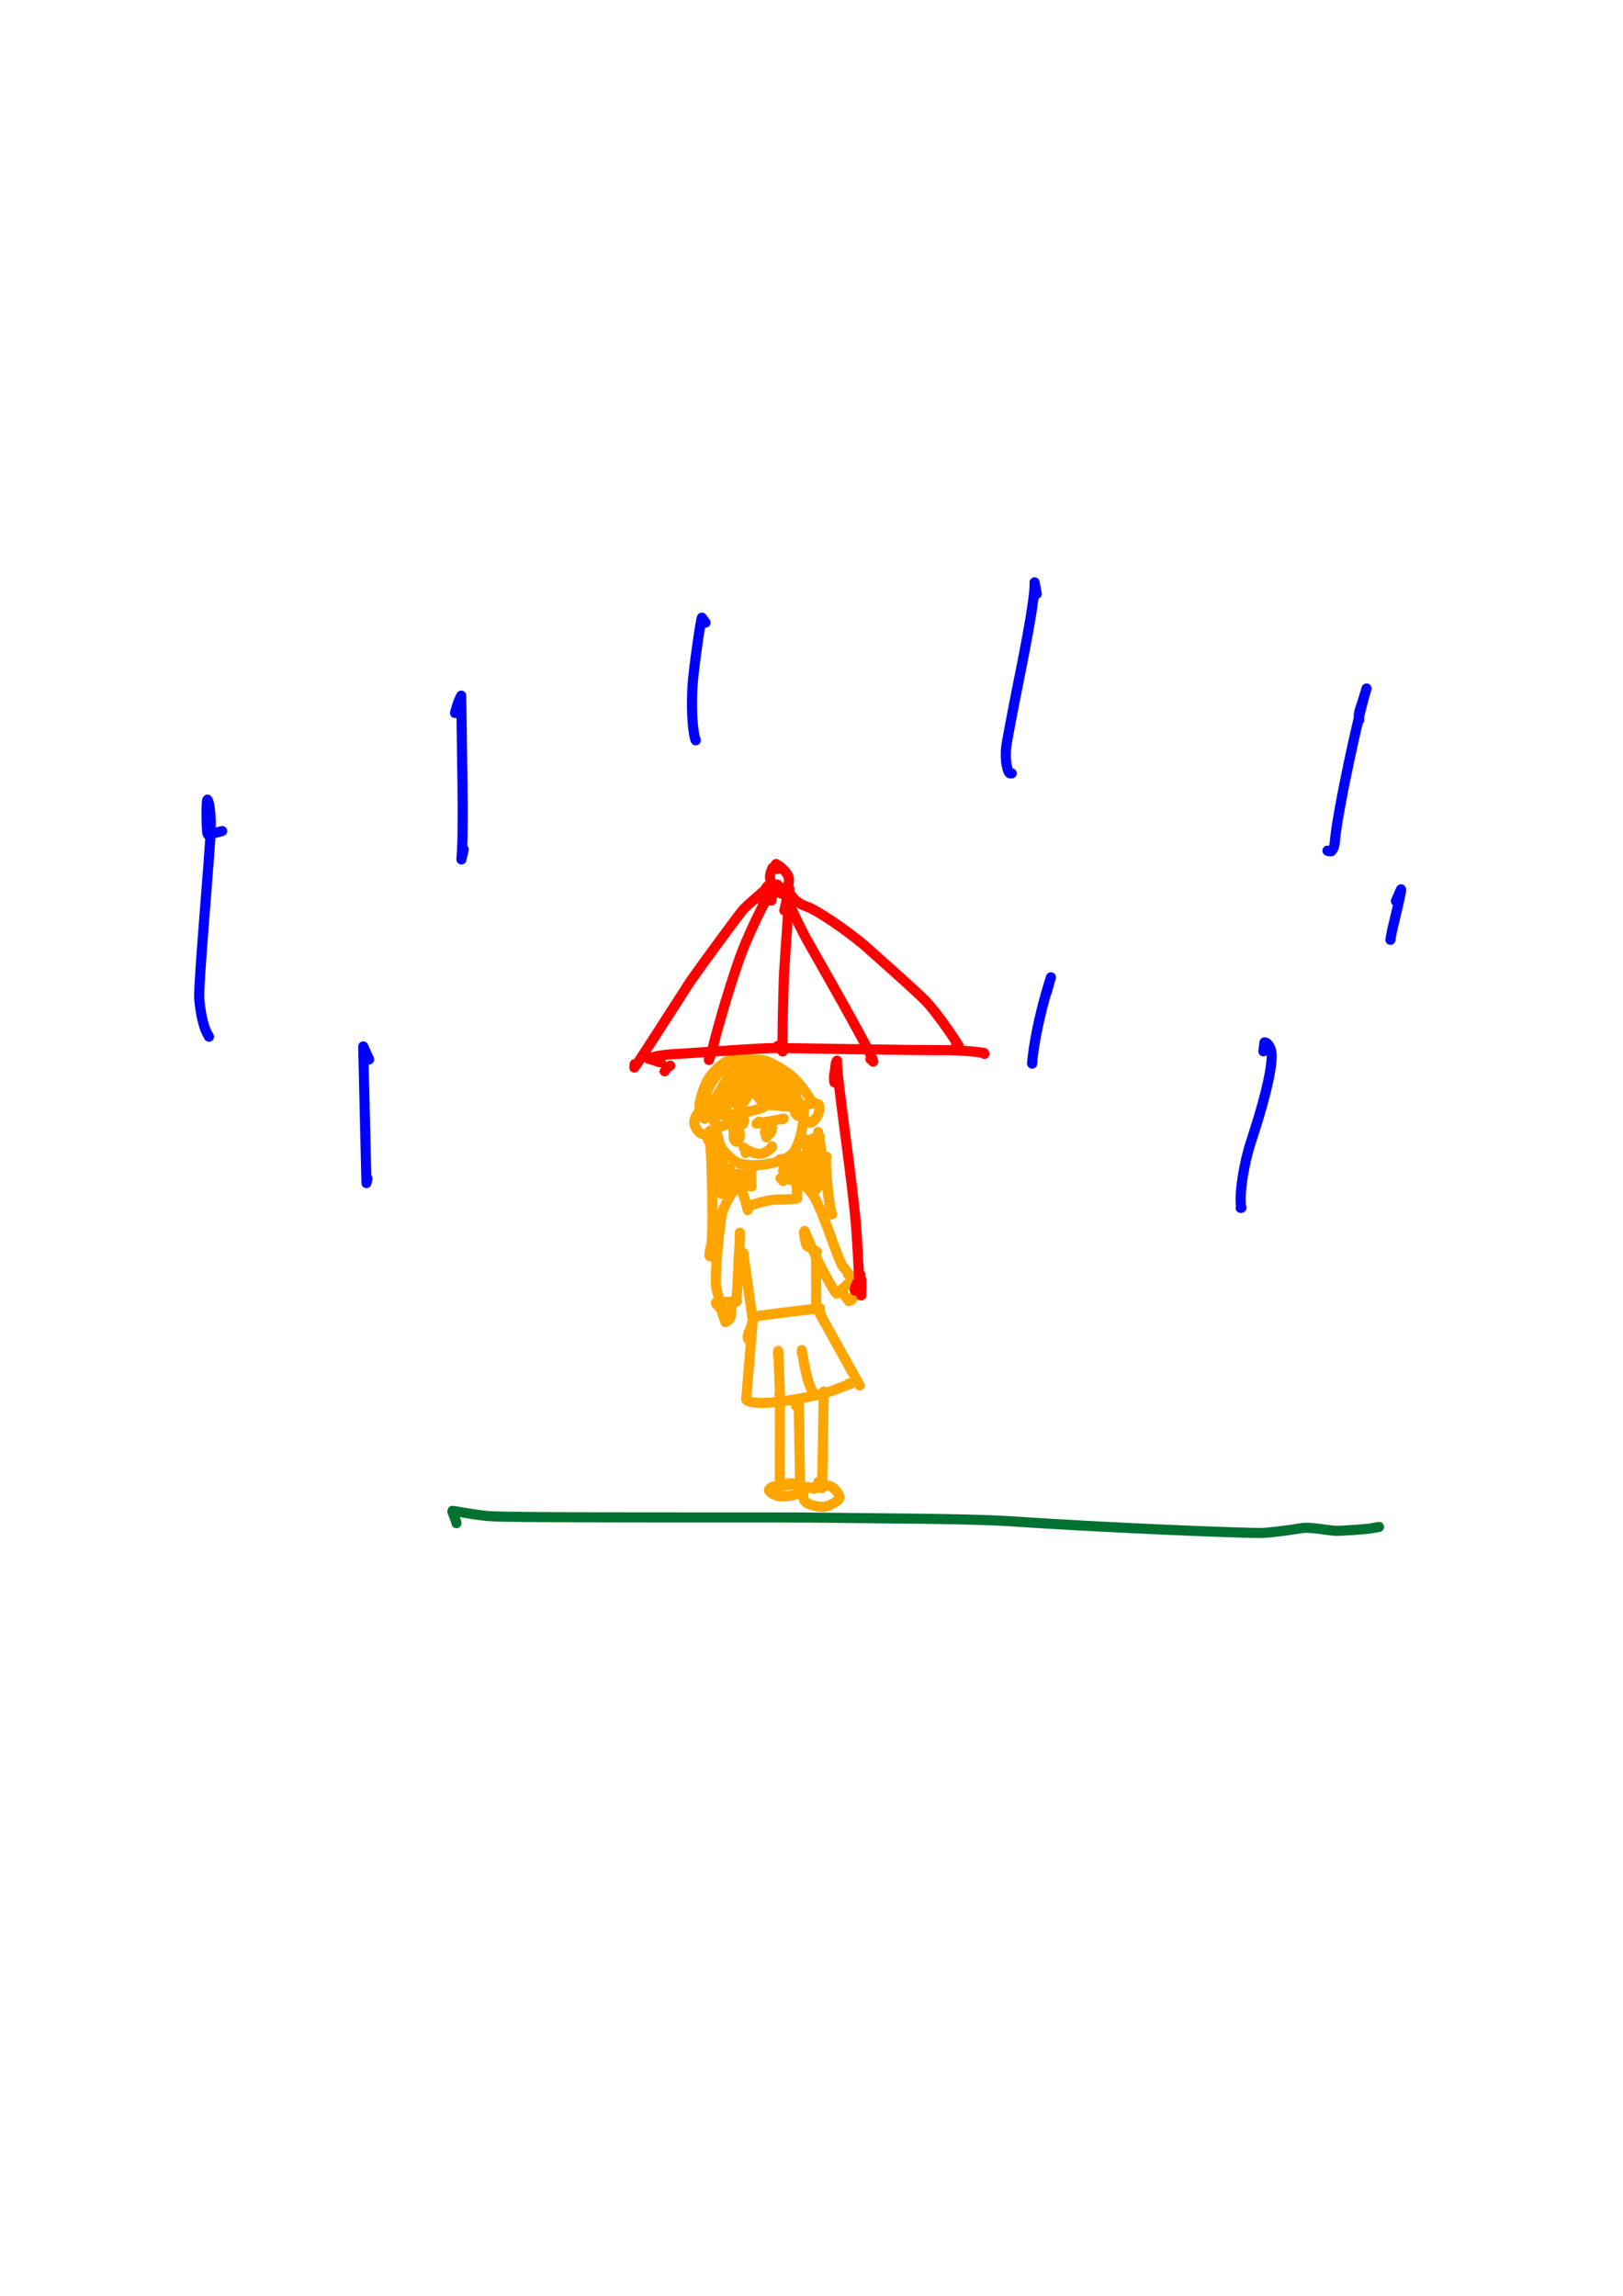 <?xml version="1.0" encoding="UTF-8" standalone="no"?>
<!DOCTYPE svg PUBLIC "-//W3C//DTD SVG 1.1//EN" "http://www.w3.org/Graphics/SVG/1.1/DTD/svg11.dtd">
<svg width="128.40" height="181.68" viewBox="0.00 0.00 535.00 757.00" xmlns="http://www.w3.org/2000/svg" xmlns:xlink="http://www.w3.org/1999/xlink">
<g stroke-linecap="round" id="68">
<path d="M235.71,370.32 C235.53,370.09 235.28,369.53 235.28,369.11 C235.28,368.79 235.47,367.75 235.54,367.46 C235.58,371.38 236.97,376.92 237.92,378.56 C238.97,380.29 242.00,382.96 243.39,383.44 C246.47,384.43 250.76,384.28 254.29,383.49 C257.39,382.77 259.88,381.58 261.19,380.35 C262.48,379.02 264.15,374.70 264.66,370.46 C264.76,369.56 265.00,367.25 265.03,366.37 C265.03,366.37 264.63,366.67 264.63,366.67" fill="none" stroke="rgb(255, 165, 0)" stroke-width="3.33" stroke-opacity="1.00" stroke-linejoin="round"/>
<path d="M244.52,351.04 C244.52,351.04 244.49,350.48 244.49,350.48 C244.49,350.48 245.58,349.52 245.58,349.52 C244.54,348.84 240.83,349.16 239.58,349.79 C237.96,350.65 234.93,353.47 233.66,355.41 C232.24,357.62 230.67,362.31 230.58,364.43 C230.53,366.38 231.54,368.57 232.30,368.86 C232.30,368.86 233.16,368.11 233.16,368.11" fill="none" stroke="rgb(255, 165, 0)" stroke-width="3.33" stroke-opacity="1.00" stroke-linejoin="round"/>
<path d="M234.18,365.96 C234.14,365.83 234.09,365.73 234.02,365.66 C233.96,365.59 233.80,365.47 233.55,365.28 C233.55,365.28 233.30,366.69 233.30,366.69 C234.31,367.43 237.85,367.84 241.42,367.42 C245.42,366.93 251.99,365.26 251.94,364.81 C251.94,364.81 251.61,364.92 251.61,364.92" fill="none" stroke="rgb(255, 165, 0)" stroke-width="3.33" stroke-opacity="1.00" stroke-linejoin="round"/>
<path d="M253.02,364.27 C253.02,364.27 252.45,364.27 252.45,364.27 C254.08,364.19 261.51,365.17 262.64,364.89 C263.15,364.75 263.70,364.28 263.73,364.17" fill="none" stroke="rgb(255, 165, 0)" stroke-width="3.33" stroke-opacity="1.00" stroke-linejoin="round"/>
<path d="M245.34,349.16 C245.34,349.16 244.20,349.22 244.20,349.22 C244.60,349.34 250.17,349.05 252.17,349.63 C254.50,350.34 258.70,352.83 260.71,354.53 C264.87,358.10 267.49,363.03 267.84,363.67 C267.84,363.67 268.19,363.40 268.19,363.40" fill="none" stroke="rgb(255, 165, 0)" stroke-width="3.33" stroke-opacity="1.00" stroke-linejoin="round"/>
<path d="M233.27,368.09 C233.16,368.09 233.09,368.08 233.06,368.07 C233.01,368.05 232.84,367.91 232.81,367.87 C232.68,367.67 231.62,366.30 230.95,366.33 C230.20,366.40 228.86,368.38 228.85,369.96 C228.89,371.85 230.73,374.11 232.19,373.99 C233.25,373.87 234.17,372.81 234.12,372.69 C234.12,372.69 233.94,372.87 233.94,372.87" fill="none" stroke="rgb(255, 165, 0)" stroke-width="3.33" stroke-opacity="1.00" stroke-linejoin="round"/>
<path d="M262.96,367.87 C262.96,367.87 262.10,367.00 262.10,367.00 C262.38,366.23 264.29,364.88 265.92,364.27 C267.93,363.55 269.24,363.79 269.89,364.11 C270.37,365.68 270.00,367.36 268.68,369.03 C268.13,369.73 267.47,370.12 267.14,370.18 C267.14,370.18 267.41,369.66 267.41,369.66" fill="none" stroke="rgb(255, 165, 0)" stroke-width="3.33" stroke-opacity="1.00" stroke-linejoin="round"/>
<path d="M269.67,374.36 C269.59,374.14 269.55,373.97 269.54,373.85 C269.54,373.74 269.58,373.52 269.66,373.19 C269.66,373.46 269.36,377.32 269.36,380.63 C269.37,385.88 269.27,389.82 269.09,392.10 C269.09,392.10 269.36,391.42 269.36,391.42" fill="none" stroke="rgb(255, 165, 0)" stroke-width="3.33" stroke-opacity="1.00" stroke-linejoin="round"/>
<path d="M233.45,375.96 C233.45,375.96 232.96,373.77 232.96,373.77 C233.88,373.72 234.23,377.13 234.45,382.71 C234.54,384.58 235.26,404.48 234.51,410.13 C234.45,410.60 233.57,413.46 233.95,414.13 C233.95,414.13 236.31,414.88 236.31,414.88 C236.31,414.88 236.22,415.21 236.22,415.21" fill="none" stroke="rgb(255, 165, 0)" stroke-width="3.33" stroke-opacity="1.00" stroke-linejoin="round"/>
<path d="M248.66,384.52 C248.66,384.52 247.60,385.22 247.60,385.22 C247.60,385.22 247.74,391.15 247.74,391.15 C246.29,390.65 243.74,391.17 242.06,392.50 C240.48,393.83 238.18,398.87 237.89,400.52 C237.37,403.59 235.28,421.03 236.18,424.93 C237.05,427.80 237.33,430.23 237.43,430.59 C237.43,430.59 237.53,429.82 237.53,429.82" fill="none" stroke="rgb(255, 165, 0)" stroke-width="3.33" stroke-opacity="1.00" stroke-linejoin="round"/>
<path d="M243.83,407.72 C243.83,407.44 243.83,407.23 243.83,407.10 C243.84,406.96 243.85,406.71 243.87,406.35 C244.07,406.34 243.70,411.95 243.51,414.70 C243.44,416.04 243.17,424.44 242.80,427.46 C242.78,427.62 242.85,427.60 242.84,427.63 C242.84,427.63 242.83,427.61 242.81,427.57" fill="none" stroke="rgb(255, 165, 0)" stroke-width="3.33" stroke-opacity="1.00" stroke-linejoin="round"/>
<path d="M236.15,430.01 C236.15,430.01 235.99,429.47 235.99,429.47 C236.93,429.02 242.27,429.23 242.45,429.22 C242.56,429.21 242.68,429.16 242.81,429.08 C242.81,429.08 242.93,428.83 242.93,428.83" fill="none" stroke="rgb(255, 165, 0)" stroke-width="3.33" stroke-opacity="1.00" stroke-linejoin="round"/>
<path d="M245.21,413.43 C245.21,413.43 245.01,413.05 245.01,413.05 C245.01,413.05 248.10,434.95 248.10,434.95 C248.38,434.77 249.05,434.04 249.14,434.00 C250.19,433.63 269.30,431.38 270.32,431.27 C270.32,431.27 269.69,431.27 269.69,431.27" fill="none" stroke="rgb(255, 165, 0)" stroke-width="3.33" stroke-opacity="1.00" stroke-linejoin="round"/>
<path d="M269.26,412.64 C269.26,412.64 269.01,412.48 269.01,412.48 C269.01,412.48 269.05,431.52 269.05,431.52 C269.05,431.52 269.17,430.71 269.17,430.71" fill="none" stroke="rgb(255, 165, 0)" stroke-width="3.33" stroke-opacity="1.00" stroke-linejoin="round"/>
<path d="M256.72,382.86 C256.72,382.86 257.12,382.14 257.12,382.14 C257.70,382.59 258.03,383.21 258.32,384.54 C258.59,385.77 258.61,386.18 258.48,386.24 C258.48,386.24 258.11,385.87 258.11,385.87" fill="none" stroke="rgb(255, 165, 0)" stroke-width="3.33" stroke-opacity="1.00" stroke-linejoin="round"/>
<path d="M258.13,389.38 C258.02,389.21 257.95,389.09 257.89,389.02 C257.82,388.93 257.69,388.80 257.52,388.64 C257.47,388.59 257.39,388.52 257.27,388.42 C257.34,388.44 258.58,388.30 262.28,389.43 C264.98,390.28 266.82,392.00 268.50,394.81 C271.70,400.33 276.26,415.49 277.84,417.52 C278.51,418.35 280.21,420.39 280.18,420.60 C280.18,420.60 279.87,420.52 279.87,420.52 C279.87,420.52 279.54,420.08 279.54,420.08" fill="none" stroke="rgb(255, 165, 0)" stroke-width="3.33" stroke-opacity="1.00" stroke-linejoin="round"/>
<path d="M266.31,411.01 C266.20,410.90 265.72,410.40 265.60,409.87 C265.45,409.24 265.02,406.63 265.03,406.47 C265.06,406.08 265.11,405.91 265.21,405.81 C265.44,406.16 268.03,412.57 269.88,416.21 C272.79,421.82 275.04,425.93 275.85,426.51 C275.85,426.51 280.76,422.13 280.76,422.13 C280.76,422.13 280.50,422.35 280.50,422.35" fill="none" stroke="rgb(255, 165, 0)" stroke-width="3.33" stroke-opacity="1.00" stroke-linejoin="round"/>
<path d="M277.69,425.25 C277.69,425.25 277.32,425.62 277.32,425.62 C277.32,425.62 279.81,428.95 279.81,428.95 C280.74,428.86 281.85,427.44 281.90,426.21 C281.93,424.80 281.04,423.50 280.53,423.06 C280.41,422.96 280.29,422.90 280.15,422.88 C280.15,422.88 280.14,422.80 280.14,422.80" fill="none" stroke="rgb(255, 165, 0)" stroke-width="3.33" stroke-opacity="1.00" stroke-linejoin="round"/>
<path d="M237.25,431.27 C237.25,431.27 237.01,429.72 237.01,429.72 C237.01,429.72 239.13,435.87 239.13,435.87 C240.24,435.25 240.76,434.77 240.88,433.83 C241.11,432.16 241.17,430.44 241.10,429.09 C241.10,429.09 241.20,429.49 241.20,429.49" fill="none" stroke="rgb(255, 165, 0)" stroke-width="3.33" stroke-opacity="1.00" stroke-linejoin="round"/>
<path d="M242.99,392.11 C242.95,391.89 242.92,391.72 242.92,391.58 C242.91,391.45 242.91,391.16 242.91,390.72 C244.59,390.95 246.26,397.96 246.50,398.96 C246.47,398.99 246.58,398.28 246.79,397.99 C247.61,396.90 253.50,395.56 255.80,395.47 C257.46,395.42 262.38,395.39 262.82,395.07 C262.82,395.07 262.56,390.28 262.56,390.28 C262.56,390.28 262.43,390.19 262.43,390.19 C262.43,390.19 262.36,390.23 262.36,390.23" fill="none" stroke="rgb(255, 165, 0)" stroke-width="3.33" stroke-opacity="1.00" stroke-linejoin="round"/>
<path d="M236.40,372.23 C236.40,372.23 236.16,371.96 236.16,371.96 C236.26,372.05 242.51,369.18 243.91,369.11 C244.23,369.10 244.72,369.18 245.36,369.35 C245.36,369.35 244.94,370.56 244.94,370.56" fill="none" stroke="rgb(255, 165, 0)" stroke-width="3.33" stroke-opacity="1.00" stroke-linejoin="round"/>
<path d="M250.26,369.75 C250.26,369.75 249.37,370.46 249.37,370.46 C249.37,370.46 258.37,368.75 258.37,368.75 C258.37,368.75 257.90,369.02 257.90,369.02" fill="none" stroke="rgb(255, 165, 0)" stroke-width="3.33" stroke-opacity="1.00" stroke-linejoin="round"/>
<path d="M241.83,372.64 C241.83,372.64 241.62,372.17 241.62,372.17 C241.62,372.17 241.88,372.11 241.88,372.11 C241.88,372.11 243.30,375.41 243.30,375.41 C243.30,375.41 243.38,372.57 243.38,372.57 C242.51,372.76 242.00,373.12 241.85,373.85 C241.57,375.27 242.23,376.17 242.70,376.42 C244.70,375.60 243.69,372.28 243.24,372.11 C243.24,372.11 242.74,373.28 242.74,373.28 C242.74,373.28 243.17,371.91 243.17,371.91 C243.17,371.91 242.86,372.11 242.86,372.11" fill="none" stroke="rgb(255, 165, 0)" stroke-width="3.33" stroke-opacity="1.00" stroke-linejoin="round"/>
<path d="M253.58,371.85 C253.58,371.85 253.19,371.39 253.19,371.39 C253.19,371.39 252.50,371.67 252.50,371.67 C252.50,371.67 252.15,373.52 252.15,373.52 C253.19,373.92 253.43,371.57 252.89,371.03 C252.89,371.03 252.64,374.94 252.64,374.94 C252.64,374.94 253.48,372.05 253.48,372.05 C253.48,372.05 253.82,373.73 253.82,373.73 C253.82,373.73 254.57,371.89 254.57,371.89 C254.57,371.89 254.20,373.13 254.20,373.13 C254.20,373.13 253.63,372.26 253.63,372.26" fill="none" stroke="rgb(255, 165, 0)" stroke-width="3.33" stroke-opacity="1.00" stroke-linejoin="round"/>
<path d="M245.78,380.10 C245.77,379.74 245.76,379.50 245.75,379.39 C245.72,379.13 245.65,378.93 245.56,378.78 C245.51,378.70 245.37,378.55 245.15,378.35 C245.49,378.87 248.65,380.41 250.57,380.38 C252.40,380.32 254.47,378.25 254.52,378.17 C254.53,378.16 254.51,378.10 254.45,377.97 C254.44,377.94 254.42,377.91 254.41,377.87" fill="none" stroke="rgb(255, 165, 0)" stroke-width="3.33" stroke-opacity="1.00" stroke-linejoin="round"/>
<path d="M238.75,352.73 C238.75,352.73 238.60,352.72 238.60,352.72 C238.60,352.72 238.49,352.56 238.49,352.56 C238.49,352.56 238.52,352.23 238.52,352.23 C238.40,352.22 232.85,356.85 231.95,364.42 C231.95,364.42 232.87,362.61 232.87,362.61" fill="none" stroke="rgb(255, 165, 0)" stroke-width="3.33" stroke-opacity="1.00" stroke-linejoin="round"/>
<path d="M242.55,353.11 C242.55,353.11 242.27,351.38 242.27,351.38 C242.27,351.38 235.66,362.40 235.66,362.40 C235.66,362.40 235.76,362.84 235.76,362.84 C235.76,362.84 236.26,362.39 236.26,362.39" fill="none" stroke="rgb(255, 165, 0)" stroke-width="3.33" stroke-opacity="1.00" stroke-linejoin="round"/>
<path d="M242.99,352.95 C242.99,352.95 242.83,352.72 242.83,352.72 C242.83,352.72 235.61,364.42 235.61,364.42 C235.61,364.42 236.84,362.95 236.84,362.95" fill="none" stroke="rgb(255, 165, 0)" stroke-width="3.33" stroke-opacity="1.00" stroke-linejoin="round"/>
<path d="M247.28,352.92 C247.28,352.92 247.04,352.27 247.04,352.27 C247.04,352.27 238.98,365.59 238.98,365.59 C238.98,365.59 240.49,363.68 240.49,363.68" fill="none" stroke="rgb(255, 165, 0)" stroke-width="3.33" stroke-opacity="1.00" stroke-linejoin="round"/>
<path d="M248.57,353.92 C248.57,353.92 248.51,353.60 248.51,353.60 C248.00,354.56 243.36,361.09 243.12,361.45 C242.57,362.31 242.26,363.11 242.20,363.63 C242.20,363.63 242.54,363.68 242.54,363.68 C242.54,363.68 243.58,362.82 243.58,362.82" fill="none" stroke="rgb(255, 165, 0)" stroke-width="3.33" stroke-opacity="1.00" stroke-linejoin="round"/>
<path d="M247.03,360.22 C247.03,360.22 247.04,359.99 247.04,359.99 C247.08,360.27 247.07,360.49 246.71,361.04 C245.80,362.45 244.26,364.57 243.63,365.31 C243.60,365.34 243.50,365.43 243.52,365.39 C243.63,365.14 243.69,364.97 243.72,364.89 C243.76,364.80 243.80,364.68 243.85,364.53" fill="none" stroke="rgb(255, 165, 0)" stroke-width="3.33" stroke-opacity="1.00" stroke-linejoin="round"/>
<path d="M248.22,351.85 C247.21,353.01 246.51,353.82 246.13,354.28 C244.20,356.58 240.07,362.17 239.10,363.91 C238.95,364.20 238.79,364.54 238.64,364.94 C238.64,364.94 238.68,365.04 238.68,365.04" fill="none" stroke="rgb(255, 165, 0)" stroke-width="3.33" stroke-opacity="1.00" stroke-linejoin="round"/>
<path d="M244.74,352.70 C244.74,352.70 243.92,352.74 243.92,352.74 C242.95,353.57 238.82,359.65 237.47,361.93 C237.17,362.45 236.51,363.60 235.51,365.39 C235.61,365.10 235.71,364.81 235.81,364.52 C235.89,364.27 236.00,363.93 236.12,363.61" fill="none" stroke="rgb(255, 165, 0)" stroke-width="3.33" stroke-opacity="1.00" stroke-linejoin="round"/>
<path d="M245.81,347.90 C245.56,348.40 245.31,348.89 245.06,349.39 C243.57,352.29 240.55,358.20 238.88,361.62 C238.13,363.18 237.66,364.34 237.23,365.61 C237.23,365.61 237.69,365.10 237.69,365.10" fill="none" stroke="rgb(255, 165, 0)" stroke-width="3.33" stroke-opacity="1.00" stroke-linejoin="round"/>
<path d="M248.07,352.51 C246.88,353.35 245.64,354.46 245.09,355.44 C244.56,356.39 242.53,361.47 242.20,362.31" fill="none" stroke="rgb(255, 165, 0)" stroke-width="3.33" stroke-opacity="1.00" stroke-linejoin="round"/>
<path d="M247.38,358.40 C247.38,358.40 246.08,357.59 246.08,357.59 C246.76,357.54 250.16,361.99 250.52,362.44 C251.75,363.97 252.30,364.13 252.60,364.16 C252.60,364.16 252.79,363.35 252.79,363.35" fill="none" stroke="rgb(255, 165, 0)" stroke-width="3.33" stroke-opacity="1.00" stroke-linejoin="round"/>
<path d="M249.01,356.12 C249.01,356.12 248.48,355.23 248.48,355.23 C248.48,355.23 254.83,363.16 254.83,363.16 C254.83,363.16 254.45,362.60 254.45,362.60" fill="none" stroke="rgb(255, 165, 0)" stroke-width="3.33" stroke-opacity="1.00" stroke-linejoin="round"/>
<path d="M249.51,353.26 C249.51,353.26 248.60,353.36 248.60,353.36 C249.04,353.48 252.26,357.55 254.58,361.35 C255.73,363.30 255.96,363.68 256.13,363.84 C256.14,363.70 256.14,363.61 256.14,363.55 C256.13,363.50 256.11,363.41 256.08,363.28" fill="none" stroke="rgb(255, 165, 0)" stroke-width="3.33" stroke-opacity="1.00" stroke-linejoin="round"/>
<path d="M251.01,352.07 C251.01,352.07 250.48,350.99 250.48,350.99 C251.13,351.72 251.75,352.51 252.45,353.54 C253.80,355.54 256.45,360.19 257.44,361.93 C257.37,361.86 257.02,361.12 256.53,360.00 C256.13,359.07 255.11,356.72 254.95,356.31 C254.84,356.05 254.68,355.61 254.45,355.01" fill="none" stroke="rgb(255, 165, 0)" stroke-width="3.33" stroke-opacity="1.00" stroke-linejoin="round"/>
<path d="M254.24,351.88 C254.28,351.84 254.39,351.90 254.55,352.08 C255.49,353.08 256.66,354.71 257.66,356.43 C258.36,357.67 259.89,360.39 260.71,361.88 C260.87,362.17 260.97,362.32 261.01,362.33" fill="none" stroke="rgb(255, 165, 0)" stroke-width="3.33" stroke-opacity="1.00" stroke-linejoin="round"/>
<path d="M257.22,353.64 C257.14,353.72 259.55,357.48 260.94,359.63 C261.61,360.68 262.75,362.44 263.21,363.15 C263.23,363.19 263.31,363.30 263.29,363.26" fill="none" stroke="rgb(255, 165, 0)" stroke-width="3.33" stroke-opacity="1.00" stroke-linejoin="round"/>
<path d="M259.29,355.99 C259.29,355.99 259.04,354.85 259.04,354.85 C259.94,355.63 260.49,356.27 260.93,357.35 C261.67,359.17 262.43,361.32 262.52,361.80 C262.52,361.80 262.42,361.57 262.42,361.57" fill="none" stroke="rgb(255, 165, 0)" stroke-width="3.33" stroke-opacity="1.00" stroke-linejoin="round"/>
<path d="M250.13,350.69 C250.13,350.69 249.93,350.68 249.93,350.68 C251.65,352.64 254.31,357.05 255.83,359.57 C256.78,361.15 258.33,363.72 258.94,364.72" fill="none" stroke="rgb(255, 165, 0)" stroke-width="3.33" stroke-opacity="1.00" stroke-linejoin="round"/>
<path d="M265.18,376.24 C265.18,376.24 265.41,375.51 265.41,375.51 C265.41,375.51 265.56,375.58 265.56,375.58 C265.82,376.26 266.44,381.85 266.80,385.28 C266.98,386.74 267.28,389.10 267.40,390.00 C267.40,390.00 267.30,389.62 267.30,389.62" fill="none" stroke="rgb(255, 165, 0)" stroke-width="3.33" stroke-opacity="1.00" stroke-linejoin="round"/>
<path d="M262.99,381.86 C262.99,381.86 263.02,381.34 263.02,381.34 C263.08,381.36 263.31,381.60 263.47,385.42 C263.51,386.44 263.55,387.46 263.59,388.47" fill="none" stroke="rgb(255, 165, 0)" stroke-width="3.33" stroke-opacity="1.00" stroke-linejoin="round"/>
<path d="M263.87,381.19 C263.87,381.19 264.08,381.00 264.08,381.00 C264.21,381.70 264.27,383.67 264.13,384.91 C264.08,385.36 263.94,386.07 263.71,387.05" fill="none" stroke="rgb(255, 165, 0)" stroke-width="3.33" stroke-opacity="1.00" stroke-linejoin="round"/>
<path d="M262.46,381.20 C262.46,381.20 262.43,381.10 262.43,381.10 C262.43,381.10 262.25,386.79 262.25,386.79" fill="none" stroke="rgb(255, 165, 0)" stroke-width="3.33" stroke-opacity="1.00" stroke-linejoin="round"/>
<path d="M260.96,382.61 C260.89,383.51 261.04,386.30 261.11,387.36 C261.13,387.75 261.14,388.10 261.14,388.41 C261.11,388.31 261.09,388.25 261.08,388.22 C261.07,388.19 261.06,388.16 261.06,388.12" fill="none" stroke="rgb(255, 165, 0)" stroke-width="3.33" stroke-opacity="1.00" stroke-linejoin="round"/>
<path d="M260.45,383.67 C260.45,383.67 260.14,383.41 260.14,383.41 C260.02,384.83 259.83,385.89 259.55,386.25 C259.48,386.34 259.32,386.46 259.09,386.60" fill="none" stroke="rgb(255, 165, 0)" stroke-width="3.33" stroke-opacity="1.00" stroke-linejoin="round"/>
<path d="M236.12,381.20 C236.20,380.79 236.26,380.52 236.30,380.40 C236.33,380.27 236.40,380.12 236.50,379.94 C236.49,380.03 236.50,380.23 236.53,380.52 C236.89,384.08 237.30,390.33 237.51,392.15 C237.62,393.13 237.72,393.50 237.81,393.56 C237.81,393.56 237.87,392.99 237.87,392.99" fill="none" stroke="rgb(255, 165, 0)" stroke-width="3.33" stroke-opacity="1.00" stroke-linejoin="round"/>
<path d="M238.19,381.76 C237.86,382.39 237.81,383.46 238.03,385.69 C238.16,386.97 238.10,389.48 237.90,390.85 C237.84,391.26 237.71,391.73 237.52,392.27" fill="none" stroke="rgb(255, 165, 0)" stroke-width="3.33" stroke-opacity="1.00" stroke-linejoin="round"/>
<path d="M238.72,385.02 C238.72,385.02 238.70,384.40 238.70,384.40 C238.85,384.81 239.07,386.80 239.22,389.41 C239.25,390.27 239.30,391.46 239.38,392.37 C239.38,392.37 239.49,391.02 239.49,391.02" fill="none" stroke="rgb(255, 165, 0)" stroke-width="3.33" stroke-opacity="1.00" stroke-linejoin="round"/>
<path d="M240.20,385.74 C240.20,385.74 240.67,385.35 240.67,385.35 C240.77,386.02 240.82,387.38 240.82,389.95 C240.82,390.53 240.82,391.10 240.82,391.67" fill="none" stroke="rgb(255, 165, 0)" stroke-width="3.33" stroke-opacity="1.00" stroke-linejoin="round"/>
<path d="M242.16,387.15 C242.16,387.15 242.64,390.67 242.64,390.67 C242.83,389.64 242.96,388.94 243.04,388.57 C243.11,388.20 243.23,387.66 243.41,386.93 C243.62,387.65 243.81,389.40 243.88,390.06 C243.91,390.29 243.94,390.50 243.99,390.68 C243.99,390.68 244.14,389.83 244.14,389.83" fill="none" stroke="rgb(255, 165, 0)" stroke-width="3.33" stroke-opacity="1.00" stroke-linejoin="round"/>
<path d="M244.90,387.19 C244.90,387.19 244.82,387.15 244.82,387.15 C245.05,387.58 245.42,388.85 245.43,389.62 C245.44,389.91 245.37,390.37 245.25,391.02" fill="none" stroke="rgb(255, 165, 0)" stroke-width="3.33" stroke-opacity="1.00" stroke-linejoin="round"/>
<path d="M270.26,374.90 C270.26,374.90 270.08,374.81 270.08,374.81 C269.98,375.03 270.86,379.52 271.47,384.26 C273.00,394.86 273.81,399.08 274.28,400.36 C274.28,400.36 274.13,399.82 274.13,399.82" fill="none" stroke="rgb(255, 165, 0)" stroke-width="3.33" stroke-opacity="1.00" stroke-linejoin="round"/>
<path d="M272.46,381.35 C272.46,381.34 272.44,381.37 272.44,381.38 C272.29,382.23 272.25,383.23 272.34,384.78 C272.42,386.39 272.65,389.34 272.79,391.04 C272.98,393.18 273.19,394.94 273.52,397.20 C273.52,397.20 273.56,397.15 273.56,397.15 C273.56,397.15 273.51,396.57 273.51,396.57" fill="none" stroke="rgb(255, 165, 0)" stroke-width="3.33" stroke-opacity="1.00" stroke-linejoin="round"/>
<path d="M267.72,375.40 C267.61,375.92 267.41,376.87 267.42,377.41 C267.44,378.17 268.01,385.19 267.90,385.47 C267.90,385.47 267.68,385.55 267.68,385.55 C267.68,385.55 267.30,384.59 267.30,384.59" fill="none" stroke="rgb(255, 165, 0)" stroke-width="3.33" stroke-opacity="1.00" stroke-linejoin="round"/>
<path d="M266.14,376.04 C266.20,376.32 266.23,376.87 266.28,378.95 C266.33,380.49 266.45,383.59 266.52,385.14 C266.61,387.20 266.63,388.05 266.59,389.00 C266.59,389.00 266.53,388.80 266.53,388.80" fill="none" stroke="rgb(255, 165, 0)" stroke-width="3.33" stroke-opacity="1.00" stroke-linejoin="round"/>
<path d="M246.53,441.43 C246.19,440.31 247.00,438.79 247.27,438.29 C247.42,438.01 247.57,437.64 247.70,437.18 C248.02,436.06 248.21,435.10 248.17,434.91 C248.17,434.91 245.96,461.39 245.96,461.39 C246.81,462.48 250.07,462.65 254.14,462.38 C262.13,461.71 270.46,459.62 271.21,459.47 C273.24,459.07 280.46,456.06 280.58,456.13 C280.58,456.13 279.73,456.16 279.73,456.16" fill="none" stroke="rgb(255, 165, 0)" stroke-width="3.33" stroke-opacity="1.00" stroke-linejoin="round"/>
<path d="M270.55,432.96 C270.55,432.96 269.62,431.98 269.62,431.98 C269.62,431.98 283.42,456.80 283.42,456.80 C283.42,456.80 283.05,456.33 283.05,456.33" fill="none" stroke="rgb(255, 165, 0)" stroke-width="3.33" stroke-opacity="1.00" stroke-linejoin="round"/>
<path d="M256.41,446.29 C256.41,446.29 256.55,445.33 256.55,445.33 C256.55,445.33 257.14,460.34 257.14,460.34 C257.14,460.34 256.92,459.36 256.92,459.36" fill="none" stroke="rgb(255, 165, 0)" stroke-width="3.33" stroke-opacity="1.00" stroke-linejoin="round"/>
<path d="M264.37,446.22 C264.37,446.22 264.31,445.09 264.31,445.09 C265.05,449.92 266.08,454.73 266.90,456.75 C267.04,457.09 267.37,457.81 267.89,458.91" fill="none" stroke="rgb(255, 165, 0)" stroke-width="3.33" stroke-opacity="1.00" stroke-linejoin="round"/>
<path d="M257.13,464.09 C257.13,464.09 257.09,463.55 257.09,463.55 C257.09,463.55 257.05,488.94 257.05,488.94 C257.44,489.10 259.07,489.94 261.44,489.34 C263.16,488.89 263.64,488.26 263.71,488.01 C263.71,488.01 263.28,461.94 263.28,461.94 C263.28,461.94 262.42,463.50 262.42,463.50" fill="none" stroke="rgb(255, 165, 0)" stroke-width="3.33" stroke-opacity="1.00" stroke-linejoin="round"/>
<path d="M271.24,459.99 C271.24,459.99 271.54,458.72 271.54,458.72 C271.54,458.72 271.01,490.58 271.01,490.58 C271.01,490.58 270.93,490.28 270.93,490.28" fill="none" stroke="rgb(255, 165, 0)" stroke-width="3.33" stroke-opacity="1.00" stroke-linejoin="round"/>
<path d="M263.93,490.43 C263.93,490.43 263.57,489.94 263.57,489.94 C267.04,490.43 268.94,490.51 269.92,490.35 C270.17,490.31 270.42,490.22 270.68,490.06 C270.68,490.06 270.59,490.06 270.59,490.06" fill="none" stroke="rgb(255, 165, 0)" stroke-width="3.33" stroke-opacity="1.00" stroke-linejoin="round"/>
<path d="M257.03,490.15 C257.03,490.15 257.02,489.80 257.02,489.80 C256.90,489.68 253.89,489.81 253.46,491.25 C253.67,492.10 255.85,493.29 257.49,493.32 C261.03,493.37 263.47,492.36 263.79,491.94 C264.09,491.48 263.82,490.12 263.15,489.58 C262.20,488.85 259.54,488.77 258.71,489.42 C258.71,489.42 258.68,489.78 258.68,489.78 C258.68,489.78 258.77,489.83 258.77,489.83" fill="none" stroke="rgb(255, 165, 0)" stroke-width="3.33" stroke-opacity="1.00" stroke-linejoin="round"/>
<path d="M268.38,490.84 C267.64,490.61 265.93,490.11 265.38,490.74 C264.77,491.51 264.54,493.88 265.33,494.94 C266.29,496.13 270.01,497.01 271.95,496.69 C273.63,496.39 276.47,494.75 276.72,493.91 C276.97,492.88 275.15,490.59 273.90,490.00 C273.30,489.74 272.02,489.61 271.40,489.77 C270.91,489.90 269.55,490.43 269.36,490.52 C269.39,490.42 269.43,490.28 269.47,490.08 C269.57,489.57 269.67,489.06 269.77,488.55" fill="none" stroke="rgb(255, 165, 0)" stroke-width="3.33" stroke-opacity="1.00" stroke-linejoin="round"/>
<path d="M251.28,297.31 C251.28,297.31 251.53,295.86 251.53,295.86" fill="none" stroke="rgb(255, 0, 0)" stroke-width="3.33" stroke-opacity="1.00" stroke-linejoin="round"/>
<path d="M252.76,294.08 C252.76,294.08 252.50,292.69 252.50,292.69 C252.71,292.43 252.86,292.25 252.94,292.18 C253.19,291.94 253.57,291.83 253.87,291.84 C252.44,293.25 246.26,298.34 244.80,300.08 C243.32,301.86 231.81,317.42 227.45,323.71 C219.62,335.90 210.57,350.06 209.10,351.95 C209.10,351.95 209.18,350.86 209.18,350.86" fill="none" stroke="rgb(255, 0, 0)" stroke-width="3.33" stroke-opacity="1.00" stroke-linejoin="round"/>
<path d="M254.28,296.89 C254.34,296.33 254.44,295.84 254.61,295.41 C255.02,294.38 255.58,293.41 256.04,292.40 C256.19,292.05 256.27,291.78 256.27,291.60 C254.47,292.38 250.35,300.23 245.72,310.96 C241.60,320.74 235.86,341.35 235.06,345.07 C234.62,346.95 233.98,348.89 233.68,349.46 C233.68,349.46 233.69,349.06 233.69,349.06" fill="none" stroke="rgb(255, 0, 0)" stroke-width="3.33" stroke-opacity="1.00" stroke-linejoin="round"/>
<path d="M258.53,300.13 C258.80,299.01 259.06,297.89 259.32,296.77 C259.58,295.70 259.71,295.15 259.72,295.11 C259.81,294.57 260.02,293.21 260.20,292.91 C260.37,294.23 258.83,313.87 258.40,322.04 C258.15,329.56 257.83,341.67 258.01,346.65 C258.01,346.65 256.37,344.79 256.37,344.79" fill="none" stroke="rgb(255, 0, 0)" stroke-width="3.33" stroke-opacity="1.00" stroke-linejoin="round"/>
<path d="M257.47,294.58 C257.47,294.58 257.50,292.64 257.50,292.64 C257.83,292.85 263.07,304.59 265.95,309.79 C273.69,323.36 288.79,349.93 287.81,350.00 C287.81,350.00 286.94,349.16 286.94,349.16" fill="none" stroke="rgb(255, 0, 0)" stroke-width="3.33" stroke-opacity="1.00" stroke-linejoin="round"/>
<path d="M259.64,293.47 C259.64,293.47 259.31,294.01 259.31,294.01 C259.31,294.01 259.46,293.57 259.46,293.57 C261.76,296.64 263.30,298.01 266.03,298.91 C268.93,299.85 278.98,306.52 285.07,311.77 C290.77,316.80 302.25,327.04 304.93,329.78 C309.13,334.10 316.29,344.82 316.07,345.01 C316.07,345.01 315.15,344.27 315.15,344.27" fill="none" stroke="rgb(255, 0, 0)" stroke-width="3.33" stroke-opacity="1.00" stroke-linejoin="round"/>
<path d="M219.09,353.19 C219.40,352.66 219.64,352.30 219.82,352.12 C220.00,351.94 220.37,351.67 220.92,351.31" fill="none" stroke="rgb(255, 0, 0)" stroke-width="3.33" stroke-opacity="1.00" stroke-linejoin="round"/>
<path d="M217.84,350.19 C217.52,350.22 216.86,350.09 216.47,349.89 C215.89,349.58 214.15,349.20 213.77,349.04 C216.28,347.81 221.27,347.54 224.40,347.39 C229.77,347.05 250.55,345.51 255.34,345.50 C261.00,345.49 297.65,346.25 313.11,346.22 C317.16,346.28 321.48,346.66 324.38,347.13 C324.38,347.13 324.49,347.46 324.49,347.46" fill="none" stroke="rgb(255, 0, 0)" stroke-width="3.33" stroke-opacity="1.00" stroke-linejoin="round"/>
<path d="M275.07,356.84 C274.78,356.05 274.93,354.38 275.16,353.17 C275.27,352.59 275.33,352.22 275.35,352.04 C275.48,350.26 275.68,349.87 275.91,349.66 C275.46,353.05 281.16,390.13 282.27,405.19 C282.99,415.83 283.15,421.32 283.28,423.31 C283.28,423.31 283.63,420.23 283.63,420.23" fill="none" stroke="rgb(255, 0, 0)" stroke-width="3.33" stroke-opacity="1.00" stroke-linejoin="round"/>
<path d="M283.43,422.89 C283.43,422.89 283.62,421.03 283.62,421.03 C283.62,421.03 283.90,427.07 283.90,427.07 C283.90,427.07 283.94,421.89 283.94,421.89 C282.23,422.19 281.58,425.23 281.77,425.44 C281.77,425.44 283.56,420.72 283.56,420.72 C283.56,420.72 283.25,420.53 283.25,420.53 C283.25,420.53 283.12,420.60 283.12,420.60" fill="none" stroke="rgb(255, 0, 0)" stroke-width="3.33" stroke-opacity="1.00" stroke-linejoin="round"/>
<path d="M256.36,286.50 C256.36,286.50 254.67,286.08 254.67,286.08 C253.89,287.76 253.64,288.94 253.95,290.05 C254.26,291.07 255.24,292.57 255.96,293.05 C256.76,293.53 258.62,293.32 259.33,292.65 C260.03,291.95 260.27,290.02 259.87,288.89 C259.48,287.93 257.99,286.26 256.98,285.55 C256.72,285.38 256.30,285.15 255.74,284.89 C255.74,284.89 255.83,284.83 255.83,284.83" fill="none" stroke="rgb(255, 0, 0)" stroke-width="3.33" stroke-opacity="1.00" stroke-linejoin="round"/>
<path d="M73.23,273.98 C73.23,273.98 68.58,275.21 68.58,275.21 C68.31,274.93 68.20,274.00 68.11,271.08 C68.08,270.12 68.00,263.86 68.39,263.62 C69.41,265.25 69.53,270.89 69.47,273.42 C69.31,280.09 65.47,323.25 65.66,328.75 C65.76,331.14 66.49,336.53 67.79,339.64 C68.13,340.45 69.05,342.05 69.02,342.00" fill="none" stroke="rgb(0, 0, 255)" stroke-width="3.33" stroke-opacity="1.00" stroke-linejoin="round"/>
<path d="M121.68,349.27 C121.68,349.27 119.73,344.97 119.73,344.97 C119.73,344.97 120.80,390.03 120.80,390.03 C120.80,390.03 121.13,388.55 121.13,388.55" fill="none" stroke="rgb(0, 0, 255)" stroke-width="3.33" stroke-opacity="1.00" stroke-linejoin="round"/>
<path d="M149.99,235.05 C150.12,234.51 150.24,234.06 150.35,233.68 C150.89,231.84 151.53,230.23 152.04,229.34 C152.11,235.71 152.32,250.29 152.45,258.50 C152.61,270.92 152.53,278.21 152.10,283.33 C152.10,283.33 152.86,280.02 152.86,280.02" fill="none" stroke="rgb(0, 0, 255)" stroke-width="3.33" stroke-opacity="1.00" stroke-linejoin="round"/>
<path d="M232.58,205.26 C232.58,205.26 231.38,203.62 231.38,203.62 C230.97,204.10 228.51,221.42 228.23,226.86 C227.78,236.32 228.61,241.55 229.13,243.52 C229.22,243.84 229.29,244.02 229.34,244.08 C229.34,244.01 229.34,243.96 229.34,243.94 C229.34,243.91 229.33,243.86 229.31,243.79" fill="none" stroke="rgb(0, 0, 255)" stroke-width="3.33" stroke-opacity="1.00" stroke-linejoin="round"/>
<path d="M341.76,195.75 C341.76,195.75 341.04,191.98 341.04,191.98 C341.30,196.32 338.31,211.71 336.87,219.09 C335.48,225.94 331.97,243.74 331.67,246.39 C331.22,250.55 332.06,254.82 333.01,254.99 C333.09,255.00 333.26,254.99 333.52,254.96" fill="none" stroke="rgb(0, 0, 255)" stroke-width="3.33" stroke-opacity="1.00" stroke-linejoin="round"/>
<path d="M448.04,237.36 C447.73,235.95 447.87,235.02 448.93,231.95 C449.23,231.08 450.24,227.71 450.47,226.97 C447.80,235.40 440.74,268.32 440.06,277.08 C439.90,279.13 439.58,279.90 438.77,280.67 C438.26,280.63 437.95,280.60 437.84,280.57 C437.72,280.55 437.63,280.51 437.57,280.45" fill="none" stroke="rgb(0, 0, 255)" stroke-width="3.33" stroke-opacity="1.00" stroke-linejoin="round"/>
<path d="M460.14,297.03 C460.41,296.42 460.68,295.80 460.95,295.19 C461.25,294.52 461.55,293.85 461.84,293.18 C462.14,293.55 458.96,306.35 458.84,306.91 C458.75,307.39 458.57,308.36 458.33,309.83 C458.33,309.83 458.45,309.39 458.45,309.39" fill="none" stroke="rgb(0, 0, 255)" stroke-width="3.33" stroke-opacity="1.00" stroke-linejoin="round"/>
<path d="M345.00,327.24 C345.00,327.24 346.42,322.19 346.42,322.19 C341.14,338.79 340.23,349.76 340.23,350.66 C340.23,350.66 340.33,349.84 340.33,349.84" fill="none" stroke="rgb(0, 0, 255)" stroke-width="3.33" stroke-opacity="1.00" stroke-linejoin="round"/>
<path d="M416.45,346.59 C416.45,346.59 416.82,343.65 416.82,343.65 C417.92,343.55 419.25,345.63 419.21,348.22 C419.07,354.27 416.07,365.19 412.47,376.08 C410.09,383.29 408.56,392.84 409.05,397.33 C409.09,397.71 409.16,397.98 409.24,398.15 C409.24,398.15 408.96,398.23 408.96,398.23" fill="none" stroke="rgb(0, 0, 255)" stroke-width="3.33" stroke-opacity="1.00" stroke-linejoin="round"/>
<path d="M150.46,502.14 C150.47,501.61 149.23,498.69 149.14,498.44 C149.11,498.37 149.11,498.25 149.13,498.08 C149.15,497.96 155.65,499.30 160.77,499.79 C168.77,500.53 261.66,500.08 273.38,500.36 C288.48,500.58 317.49,500.60 332.01,501.45 C366.62,503.80 412.70,505.58 416.45,505.35 C420.66,505.08 426.36,504.22 429.30,503.75 C432.34,503.37 438.14,504.61 440.33,504.66 C442.40,504.71 449.98,504.14 451.46,503.93 C451.81,503.88 452.85,503.70 454.58,503.38 C454.58,503.38 454.59,503.40 454.58,503.40" fill="none" stroke="rgb(0, 113, 48)" stroke-width="3.33" stroke-opacity="1.00" stroke-linejoin="round"/>
</g>
</svg>
